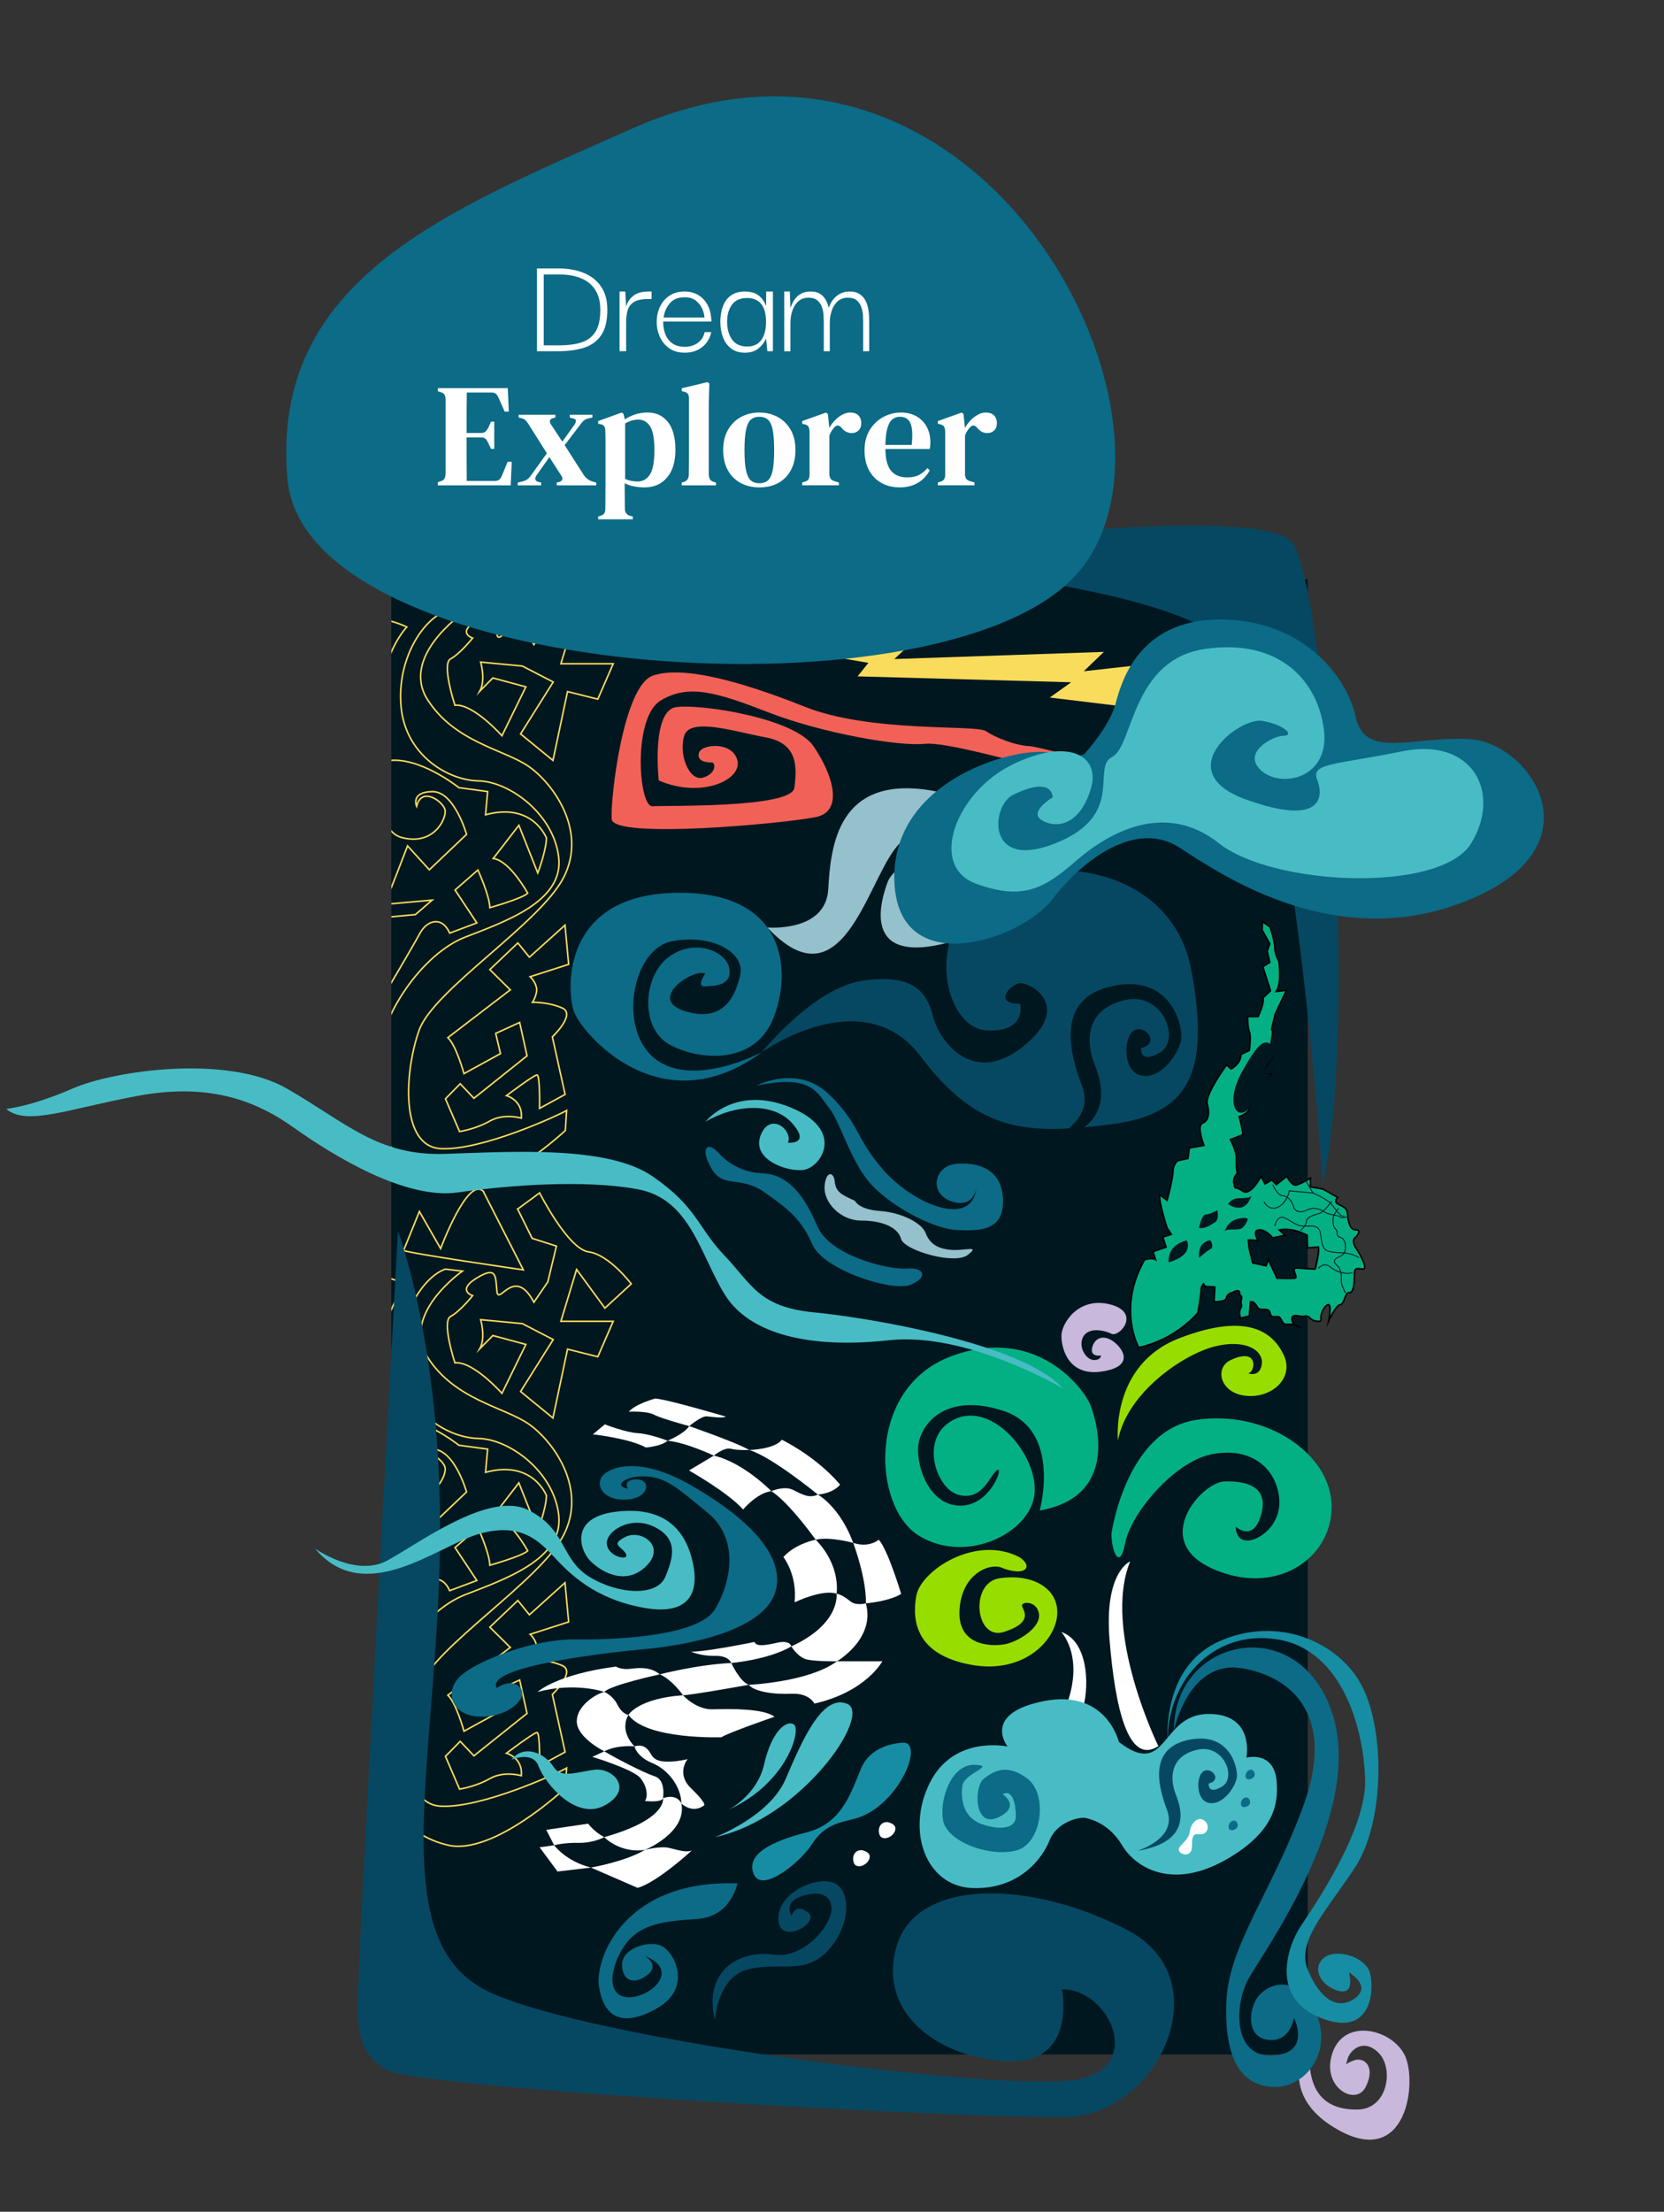 <?xml version="1.0" encoding="UTF-8"?><svg id="Capa_2" xmlns="http://www.w3.org/2000/svg" xmlns:xlink="http://www.w3.org/1999/xlink" viewBox="0 0 1080 1434.5"><rect x="0" y="0" width="1080" height="1434.5" fill="#333333" stroke="none"/><defs><style>.cls-1{clip-path:url(#clippath);}.cls-2,.cls-3{fill:none;}.cls-2,.cls-4,.cls-5,.cls-6,.cls-7,.cls-8,.cls-9,.cls-10,.cls-11,.cls-12,.cls-13,.cls-14,.cls-15{stroke-width:0px;}.cls-16{stroke:#000;}.cls-16,.cls-3{stroke-miterlimit:10;}.cls-16,.cls-14{fill:#03b083;}.cls-3{stroke:#f9dc5c;}.cls-4{fill:#f9dc5c;}.cls-5{fill:#48bcc4;}.cls-6{fill:#95c1cc;}.cls-7{fill:#0c6b86;}.cls-8{fill:#064862;}.cls-9{fill:#168da2;}.cls-10{fill:#c8b8db;}.cls-11{fill:#97de00;}.cls-12{fill:#fff;}.cls-13{fill:#f26157;}.cls-15{fill:#011720;}</style><clipPath id="clippath"><rect class="cls-2" x="254" y="375.5" width="170" height="883"/></clipPath></defs><rect class="cls-15" x="253.94" y="375.71" width="594.81" height="956.79"/><path class="cls-16" d="m840.83,859.53c.66.43,1.2.62,1.2.62,0,0-.42-.31-1.2-.62Z"/><path class="cls-16" d="m880.03,809.32c-3.54-5.52,0-6.95,0-6.95,0,0,4.25-4.75,0-4.67-4.25.09-5.19-6.46-5.43-10.54-.24-4.08-3.54-4.65-6.37-6.35-2.83-1.7,0-4.19,0-4.19l-9.68-5.44-8.02-1.42v-5.66s-6.14,3.78-9.2,4.48-6.14-5.66-6.14-5.66l-6.84,5.43-2.83-3.07-4.48,2.6-2.6-4.96s-6.61,12.98-11.76,9.68c-2.92-1.87-3.83-2.3-4.97-2.07-3.16-7.77,2.48-9.76,1.63-9.97-.94-.24-.94-5.66-.94-9.91s-3.78-11.56-3.78-11.56l8.06-3.07c-.2-4.25-2.4-11.8-2.4-11.8,0,0,6.61-2.12,6.61-5.9s14.16-21.71,14.16-21.71l-6.37.24s4.25-7.08,7.08-10.86c2.83-3.78-1.89-5.66-.47-11.8,1.42-6.14,0-6.61,0-6.61l2.36-9.91,7.32-15.34-6.61.71c3.78-5.43,1.65-19.82,1.65-19.82,0,0-2.6-4.01-2.6-8.5s-3.07-13.45-3.07-13.45l-4.96-3.54-.24,5.43,4.96,8.97-1.65,4.72,1.65,7.32-4.48,2.83,4.96,15.57-4.96,4.72c1.42,2.6-3.07,12.04-3.07,12.04h-6.84s0,7.32,1.18,9.91c1.18,2.6,0,12.04,0,12.04l-5.43,2.6c0,5.9-6.37,9.44-6.37,9.44l-3.07-2.6s-14.16,19.35-12.51,25.25c1.65,5.9.94,10.86-3.07,12.51-4.01,1.65.94,14.4.94,14.4l-9.44,1.65-.94,6.84-6.61,1.42s-3.07,2.36-3.07,6.84-3.83,18.88-3.83,18.88l-4.67-3.54c-1.18,3.54,4.67,21.47,4.67,21.47l2.7,4.14-5.48,1.8,2.12,6.48-8.5,2.92,1.65,5.19c-1.89-1.41-7.08,0-7.08,0-18.08,31.46-3.85,57.05-3.85,57.05,25.07-5.49,38.44-22.65,38.44-22.65,0,0,1.92-10.5,2.12-15.46.04-1.05.63-2.17,1.52-3.28l1.18,1.8,6.14.24-.47,9.66s7.55.25,8.02-2.58c.47-2.83,3.78-3.38,3.78-3.38,0,0,4.72-2.76,4.72,0s2.12,1.26,1.18,4.56c-.94,3.3,1.18,2.83-.47,5.66-1.65,2.83,0,6.37,0,6.37l5.66-1.42.71-9.22s1.89-.45,3.54,1.91,1.18,3.06,4.96,3.06,3.78.71,4.48,3.07,2.36,1.42,4.96,1.65c2.6.24,1.89,5.43,6.14,4.96,2.42-.27,4.13.15,5.17.56-1.03-.67-2.34-1.95-2.34-4.1,0-3.54,4.48-1.65,6.61-1.65s3.3-.94,5.19,1.18c1.89,2.12,7.79,3.07,7.08.71s1.65-8.5,4.48-9.44c2.83-.94.47,10.55.47,10.55,0,0,4.72-10.32,7.5-10.55,2.78-.23,3.12-8.26,5.95-7.87,2.83.4,3.3-6.53,3.3-11.81s2.6-3.45,5.66-3.45-1.18-8.26-4.72-13.78Zm-26.43,13.78s-6.37-.24-11.56-.71c-5.19-.47,1.18,6.37-1.65,6.65-2.83.28-11.56,0-11.56,0l-5.66-12.08-1.42,4.04-8.73-1.92-2.36-9.77s-.13-1.98-.43-5.03c3.54-.15,6.33.41,6.33.41-1.89-3.3-3.07-7.08,1.18-6.99,4.25.09,8.26,5.17,8.26,5.17l8.02-1.72-3.78-3.45c8.97-1.8,18.17,3.45,18.17,3.45l.24,8.17,7.08-.47c.71,3.45-2.12,14.25-2.12,14.25Z"/><path class="cls-8" d="m858.54,768.28s-21-324-68-356-178.96-43.42-220.48-48.21c0,0-1.52-10.79,29.48-11.79s221.06-25,239.53,0c18.47,25,44.47,299,19.47,416Z"/><polygon class="cls-4" points="833.72 470.86 681.34 452.41 695.23 442.52 556.6 438.68 563.64 429.92 452.92 410.96 590.88 417.78 580.44 427.45 716.45 422.81 703.38 435.38 830.5 421.08 833.72 470.86"/><path class="cls-13" d="m845.03,509.5s-95.26,4.88-129.21-1.8c-33.95-6.68-98.92-27.04-115.76-25.26-16.84,1.78-66.88-7.09-100.6-20.14-33.71-13.04-52.44-19.1-70.74-7.88-18.3,11.22-14.22,69.08-5.26,68.5,8.96-.58,90.38,1.28,92.12-11.91s2.43-28.81-18.21-32.66-49.63-13.4-53.33-1.05c-3.7,12.35,3.46,29.82,12.37,27.02,8.92-2.8,8.1-10.01,5.35-9.83-2.76.18-10.08-.73-8.03-6.4s22.02-7.3,24.91,5.31c2.89,12.61-23.7,24.66-51.09,12.79,0,0-5-45.49,11.47-47.59,16.47-2.1,76.58,7.19,89,25.4,12.42,18.21,19.87,41.95,1.77,45.89-18.1,3.94-131.92,14.76-132.79,1.32s7.55-86.63,26.85-93.07,56.1,3.35,98.62,20.29c42.52,16.94,110.93,11.45,117.3,15.72,6.37,4.27,19.15,9.33,28.18,9.78s68.7,19.08,84.76,15.97c16.06-3.11,92.3,9.6,92.3,9.6Z"/><path class="cls-7" d="m457.73,631.51s-6.26,8.71,0,8.27c6.26-.44,17.22-.44,15.66-11.4-1.57-10.96-21.92-20.35-39.14-7.83-17.22,12.52-18.79,46.22,0,56.77s54.8,13.68,67.32-16.06c12.52-29.75,10.18-83.76-63.41-82.19-73.58,1.57-70.45,62.62-65.75,76.71,4.7,14.09,56.36,75.15,122.12,26.61,0,0-43.84,23.48-68.89,4.7-25.05-18.79-15.66-72.02,10.96-76.71,26.61-4.7,46.97,7.83,43.84,21.92-3.13,14.09-10.96,31.31-36.01,23.48-25.05-7.83,6.26-28.18,13.31-24.27Z"/><path class="cls-8" d="m494.52,682.39s33.62-41.89,65.74-46.39c32.11-4.5,41.23,7.05,45.28,23.19,4.05,16.15,25.97,45.89,58.85,19.28,32.88-26.61,3.13-42.27-3.13-40.71-6.26,1.57-16.44,13.31.78,13.31,0,0,4.7,18.79-21.92,17.22-26.61-1.57-40.95-61.12-1.69-89.27,39.26-28.15,122.24-17.19,134.76,50.13,12.52,67.32-1.57,93.94-53.23,100.2-51.66,6.26-84.54,6.26-122.12-43.84-37.57-50.1-103.33-3.13-103.33-3.13Z"/><path class="cls-6" d="m498.05,601.55s37.96,3.35,39.52-24.83c1.57-28.18,6.26-73.58,65.75-64.19,59.49,9.39,71.29,82.91,12.94,98.6-58.35,15.69-44.37-27.87-40.01-39.36,4.36-11.49,35.68-27.14,43.5-11.49,7.83,15.66-9.39,17.22-14.09,7.83,0,0-9.39,15.66,4.7,20.35,14.09,4.7,35.6-14.4,25.63-32.25-9.97-17.85-36.59-30.37-55.37-5.32-18.79,25.05-35.21,101.33-82.58,50.66Z"/><path class="cls-7" d="m704.5,488.26s-1.41,4.7-22.62,0c-21.21-4.7-103.32,16.82-101.41,82.77,1.92,65.96,82.42,38.64,102.44,12.37,20.02-26.26,54.74-51.85,82.78-33.58,28.04,18.27,102.82,69.23,188.33,33.58,85.51-35.66,38.17-101.85,0-103.98-38.17-2.13-67.92,13.53-74.18-14.65-6.26-28.18-36.36-63.29-88.63-62.96-52.27.33-63.42,40.47-67.24,54.84-3.82,14.37-19.48,31.6-19.48,31.6Z"/><path class="cls-5" d="m683.36,517.06s-16.49,9.62-6.87,15.12,24.2,2.69,31.34-19.96c7.14-22.65-14.99-34.14-51.34-16.03-36.35,18.12-53.92,65.6-23.15,76.9,30.78,11.3,44.52,3.06,65.13-14.81,20.61-17.87,57.41-39.24,92.61-11.38,35.2,27.87,143.99,32.6,163.81,0,19.81-32.6,1.11-68.84-44.51-59.65-45.62,9.19-59.7,7.59-55.41,18.7,4.29,11.1,2.92,30.34-46.56,12.48-49.47-17.87-4.12-53.6,10.99-50.85,15.12,2.75,20.61,9.62,13.74,9.62s-27.65,10.88-14.51,22.62c13.14,11.74,44.75,4.87,40.63-26.74-4.12-31.61-28.86-59.09-76.96-52.22-48.1,6.87-46.73,63.22-60.47,70.09-13.74,6.87,9.01,37.72-36.72,55.96-45.74,18.25-41.61-24.36-27.87-31.23,13.74-6.87,24.74-8.25,26.11,1.37Z"/><path class="cls-15" d="m674.59,741.88s37.75-11.2,27.63-37.69c-10.12-26.48-15.14-58.37,21.68-65.03,36.82-6.66,44.07,26.94,42.68,35.3-1.38,8.36-12.49,25.25-25.33,23.24-12.84-2.01-12.38-25.4-5.13-29.38,7.25-3.98,17.23,8.25,4.54,11.49,0,0-1.19,10.8,12.36,2.73,13.55-8.07,1.68-40.04-23.58-33.78-25.26,6.27-24.6,27.28-19.12,41.2,5.48,13.92,14.43,43.75-35.75,51.92Z"/><path class="cls-15" d="m758.57,818.73s-1.78-10.92,11.69-14.23c0,0,5.27,9.24-11.69,14.23Z"/><path class="cls-15" d="m778.25,815.82s-.74-6.29,2.4-9.06c3.14-2.77,4.99-2.26,4.99-2.26,0,0,2.77,4.22,0,5.64-2.77,1.43-7.4,5.68-7.4,5.68Z"/><path class="cls-15" d="m778.17,796.4s1.79-8.69,4.35-8.69,7.56-2.77,7.56-2.77c0,0,1.48,5.92-1.48,7.77s-6.44,4.44-10.43,3.7Z"/><path class="cls-15" d="m796.93,781.05s2.4-3.7,6.47-3.88c4.07-.18,7.95,0,8.88-1.66,0,0-2.22,7.58-7.68,7.77s-6.01-2.22-7.68-2.22Z"/><path class="cls-15" d="m794.89,798.81s1.29-6.16,7.77-8.07,7.21,0,7.21,0c0,0-1.66,5.67-5.27,6.41-3.61.74-8.97-.37-9.71,1.66Z"/><path class="cls-15" d="m810.88,718.32s-2.18,4.05-6.28,3.29-7.55-10.45,2.07-27.52c9.62-17.07,13.92-20.35,18.4-16.54,0,0,1.85,3.65,2.02,5.14s.26,1.65-3.24,5.99c-3.5,4.34-3.59,7.58-3.59,7.58l4.78.35-14.16,21.71Z"/><path class="cls-15" d="m826.42,783.92c-4.26,0-6.27-4.36-6.3-4.41l.52-.23c.1.22,2.54,5.46,7.83,3.74,5.5-1.79,7.98-9.01,7.98-10.66v-.31l15.18,1.38-4.28-7.48.49-.28,4.82,8.43-15.66-1.42c-.23,2.34-2.86,9.1-8.35,10.89-.8.26-1.54.37-2.22.37Z"/><path class="cls-15" d="m871.61,790.08c-.72,0-1.5-.16-2.22-.65-.83-.55-2.18-.81-3.74-1.11-2.08-.4-4.44-.85-6.46-2.15-3.91-2.51-7.44-2.82-11.1-.99-2.3,1.15-4.53,1.35-6.26.55-1.34-.61-2.29-1.8-2.67-3.34-.76-3.04-3.39-6.39-6.77-6.62-3.54-.24-6.48-6.94-6.6-7.23l.52-.22c.03.07,2.92,6.67,6.12,6.89,2.79.19,6.19,2.67,7.28,7.05.35,1.39,1.16,2.41,2.36,2.96,1.58.73,3.63.53,5.77-.54,3.86-1.93,7.56-1.61,11.66,1.02,1.93,1.24,4.23,1.68,6.26,2.07,1.62.31,3.03.58,3.95,1.19,1.84,1.23,4.2,0,4.23-.01l.27.5c-.07.04-1.21.63-2.58.63Z"/><path class="cls-15" d="m881.72,816.02s-1.69-1.65-6.22-2.62c-2.14-.46-3.82-.53-5.6-.6-2.11-.09-4.28-.18-7.46-.91-4.2-.96-4.77-5.39-5.27-9.29-.22-1.72-.43-3.34-.94-4.41-1.35-2.84-3.95-2.79-7.87-2.71-.67.01-1.36.03-2.09.03-3.41,0-5.81-1.46-8.36-3.01-1.32-.8-2.69-1.63-4.31-2.35-1.06-.47-2.02-.48-2.87-.05-2.26,1.17-3.09,5.14-3.09,5.18l-.56-.11c.03-.17.89-4.28,3.39-5.57,1.01-.52,2.14-.51,3.36.03,1.65.74,3.04,1.58,4.37,2.39,2.58,1.57,4.81,2.93,8.06,2.93.72,0,1.41-.01,2.07-.03,3.99-.08,6.88-.14,8.39,3.03.55,1.15.76,2.82.99,4.58.48,3.72,1.03,7.94,4.84,8.81,3.13.72,5.28.81,7.36.89,1.8.08,3.5.15,5.69.62,4.71,1.01,6.43,2.7,6.5,2.77l-.4.4Z"/><path class="cls-15" d="m844.29,798.28l-.36-.44s3.59-2.97,3.75-5.82c.15-2.75,4.39-4.05,7.49-4.99.52-.16,1-.31,1.41-.45,2.57-.88,7.61-7.57,7.66-7.64l.45.34c-.21.28-5.2,6.9-7.93,7.83-.41.14-.9.29-1.42.45-2.77.85-6.96,2.13-7.09,4.48-.17,3.1-3.8,6.1-3.95,6.23Z"/><path class="cls-15" d="m871.79,789.12c-1.82,0-4.06-2.98-6.24-5.88-.46-.61-.89-1.19-1.32-1.74-2.67-3.42-12.1-7.45-12.2-7.49l.22-.52c.39.17,9.66,4.14,12.42,7.67.43.55.87,1.13,1.33,1.75,2.29,3.05,4.89,6.51,6.39,5.46l.32.46c-.29.21-.6.3-.93.3Z"/><path class="cls-15" d="m873.11,838.87c-.12-.21-3.02-5.29-2.85-8.19.18-3.08.09-7.44-2.74-9.81-1.34-1.12-1.91-2.14-1.75-3.12.21-1.25,1.59-2.33,4.34-3.39,1.43-.55,3.05-2.49,2.89-6.14-.1-2.26-1.03-4.77-2.86-5.3-2.49-.71-2.53-1.95-2.58-3.16-.03-.77-.06-1.51-.72-2.17-1.92-1.92-1.92-3.37-1.92-6.86s3.61-7.14,3.77-7.29l.4.4s-3.6,3.57-3.6,6.89,0,4.7,1.76,6.46c.83.83.86,1.74.89,2.55.04,1.14.08,2.04,2.17,2.64,2.11.6,3.16,3.35,3.27,5.82.11,2.47-.67,5.7-3.25,6.7-2.51.97-3.82,1.93-3.99,2.95-.12.75.4,1.63,1.56,2.59,3.03,2.53,3.13,7.07,2.95,10.27-.16,2.73,2.75,7.82,2.78,7.87l-.49.28Z"/><path class="cls-15" d="m874.53,826.16c-3.45,0-7.92-1.35-11.2-4.12-1.22-1.03-2.48-1.49-3.75-1.35-2.19.23-3.69,2.13-3.71,2.15l-.45-.35c.07-.09,1.67-2.11,4.1-2.36,1.43-.15,2.83.35,4.18,1.49,3.48,2.94,10.17,5.05,13.93,3.47l.22.52c-.89.37-2.03.56-3.32.56Z"/><g class="cls-1"><path class="cls-3" d="m313.62,346.13l26.04,51s-73.93-10.68-77.7-12.61l10.23-25.27,13.79,24.06s17.58-47.11,27.65-37.18Z"/><path class="cls-3" d="m336,357.68l14.22-10.49s18.44,36.44,31.8,38.25c13.36,1.81,27.68,20.76,27.68,20.76l-17.09,15.73-18.38-25.08-10.2,33.64h33.96s-10,22.99-10,22.99l-19.64-4.93-9.46,44.66-21.02-17.19,21.18-33.68-20.03-10.35-27.04-2.57s3.4,11.73-.55,18.84l8.44-8.55,21.44,5.78-15.53,31.71s-18.73-21.07-30.52-19.78c0,0-8.83-26.94-2.8-30.1,6.03-3.16,14.3-13.48,14.3-13.48,0,0-10.64-3.33,2.69-11.45,13.34-8.12,12.06-.82,13.1,8.76,1.04,9.57,11.22-17.16,23.98,6.98l9.02-13.21,5.59-23.22-15.75-5.01-9.42-19.01Z"/><path class="cls-3" d="m289.01,396.65l11.09,1.29s-40.36,28.05-22.58,55.88c17.78,27.83,50.02,32.3,65.81,43.4,15.79,11.1,37.96,41.64,22.53,71.81-15.43,30.17-84.41,72.73-93.84,99.18-9.42,26.45-12.61,75.38,14.04,76.77,26.65,1.39,75.92-21.42,81.69-24.72l-.83,12.99s-46.47,43.6-75.78,37.08c-29.31-6.52-49.74-33.08-47.92-73.03s32.42-79.27,58.55-89.43c26.13-10.16,63.99-23.13,60.88-51.55-3.11-28.42-32.14-49.48-52.07-49.84-19.93-.36-47.28-16.7-50.25-47.88-2.96-31.17,14.43-56.98,28.66-61.95Z"/><path class="cls-3" d="m244.6,400.78s10.74,1.71,19.42,5.87c0,0-24.32,25.57-12.73,66.16l-12.19-3.23s-9.67-40.81,5.49-68.8Z"/><path class="cls-3" d="m251.09,493.5s-11,44.29,9.77,49.74c20.77,5.45,29.06-12.45,28-17.88s-15.27-15.69-18.46-2.42c0,0-4.18-9.29,10.17-9.52,14.35-.23,22.24,27.74,22.24,27.74l-24.16,22.97-14.15-15.51s-14.52,38.23-15.44,38.11,31.42-2.92,31.42-2.92l-10.87,9.37-16.89,1.57-1.54,47.39s16.64-28.07,21.36-36.8c4.71-8.73,14.42-11.29,19.33-.14l17.62-6.61-14.14-21.34,14.82-12.98s7.54,16.43,7.76,24.42c0,0,21.04-5.89,24.58-9.36,0,0-11.63-21.21-22.39-22.52l16.64-21.54,12.27,30.91s5.35-13.76,5.63-22.63c0,0-8.81-23.49-39.53-15.11l1.36-15.05-18.65-2.52s-26.08-20.96-46.74-17.38Z"/><path class="cls-3" d="m331.19,642.01l-13.28-13.14,18.19-17.29,7.49,9.25,23.12-20.79,2.36,25.43-25,8.02s3.15,2.73,4.09,6.93-2.55,9.66-2.55,9.66c0,0,10.05-.34,19.26,3.68,9.21,4.02-6.37,18.73-6.37,18.73l8.27,37.36-16.59,9.03s.47-21.9-1.72-21.69-19.75,13.44-19.75,13.44c0,0,10.77,2.87,9.64,14.58,0,0-11.18-3.38-20.45,1.9s-19.63,6.8-19.63,6.8l-9.16-21.25,9.59-9.73,8.89,9.4,34.47-27.52-4.78-21.66-15.55,7.1,3.09,13.12-23.68,12.98s-5.02-18.32-10.46-23.34l40.49-30.99Z"/><path class="cls-3" d="m313.62,772.63l26.04,51s-73.93-10.68-77.7-12.61l10.23-25.27,13.79,24.06s17.58-47.11,27.65-37.18Z"/><path class="cls-3" d="m336,784.18l14.22-10.49s18.44,36.44,31.8,38.25c13.36,1.81,27.68,20.76,27.68,20.76l-17.09,15.73-18.38-25.08-10.2,33.64h33.96s-10,22.99-10,22.99l-19.64-4.93-9.46,44.66-21.02-17.19,21.18-33.68-20.03-10.35-27.04-2.57s3.4,11.73-.55,18.84l8.44-8.55,21.44,5.78-15.53,31.71s-18.73-21.07-30.52-19.78c0,0-8.83-26.94-2.8-30.1,6.03-3.16,14.3-13.48,14.3-13.48,0,0-10.64-3.33,2.69-11.45,13.34-8.12,12.06-.82,13.1,8.76,1.04,9.57,11.22-17.16,23.98,6.98l9.02-13.21,5.59-23.22-15.75-5.01-9.42-19.01Z"/><path class="cls-3" d="m289.01,823.14l11.09,1.29s-40.36,28.05-22.58,55.88c17.78,27.83,50.02,32.3,65.81,43.4,15.79,11.1,37.96,41.64,22.53,71.81-15.43,30.17-84.41,72.73-93.84,99.18-9.42,26.45-12.61,75.38,14.04,76.77s75.92-21.42,81.69-24.72l-.83,12.99s-46.47,43.6-75.78,37.08c-29.31-6.52-49.74-33.08-47.92-73.03s32.42-79.27,58.55-89.43c26.13-10.16,63.99-23.13,60.88-51.55-3.11-28.42-32.14-49.48-52.07-49.84-19.93-.36-47.28-16.7-50.25-47.88-2.96-31.17,14.43-56.98,28.66-61.95Z"/><path class="cls-3" d="m244.6,827.27s10.74,1.71,19.42,5.87c0,0-24.32,25.57-12.73,66.16l-12.19-3.23s-9.67-40.81,5.49-68.8Z"/><path class="cls-3" d="m251.09,919.99s-11,44.29,9.77,49.74,29.06-12.45,28-17.88c-1.06-5.43-15.27-15.69-18.46-2.42,0,0-4.18-9.29,10.17-9.52s22.24,27.74,22.24,27.74l-24.16,22.97-14.15-15.51s-14.52,38.23-15.44,38.11,31.42-2.92,31.42-2.92l-10.87,9.37-16.89,1.57-1.54,47.39s16.64-28.07,21.36-36.8c4.71-8.73,14.42-11.29,19.33-.14l17.62-6.61-14.14-21.34,14.82-12.98s7.54,16.43,7.76,24.42c0,0,21.04-5.89,24.58-9.36,0,0-11.63-21.21-22.39-22.52l16.64-21.54,12.27,30.91s5.35-13.76,5.63-22.63c0,0-8.81-23.49-39.53-15.11l1.36-15.05-18.65-2.52s-26.08-20.96-46.74-17.38Z"/><path class="cls-3" d="m331.19,1068.5l-13.28-13.14,18.19-17.29,7.49,9.25,23.12-20.79,2.36,25.43-25,8.02s3.15,2.73,4.09,6.93-2.55,9.66-2.55,9.66c0,0,10.05-.34,19.26,3.68,9.21,4.02-6.37,18.73-6.37,18.73l8.27,37.36-16.59,9.03s.47-21.9-1.72-21.69c-2.19.2-19.75,13.44-19.75,13.44,0,0,10.77,2.87,9.64,14.58,0,0-11.18-3.38-20.45,1.9s-19.63,6.8-19.63,6.8l-9.16-21.25,9.59-9.73,8.89,9.4,34.47-27.52-4.78-21.66-15.55,7.1,3.09,13.12-23.68,12.98s-5.02-18.32-10.46-23.34l40.49-30.99Z"/></g><path class="cls-7" d="m410.28,83.39c-120.28,53.55-235.03,97.49-223.72,227.3,11.31,129.81,415.38,158.51,508.91,65.28S640.02-18.89,410.28,83.39Z"/><path class="cls-12" d="m284.16,314.77v-2l1.91-.67c1.14-.32,1.94-.87,2.38-1.67.44-.79.7-1.89.76-3.29v-47.97c-.06-1.33-.29-2.37-.67-3.1-.38-.73-1.18-1.29-2.38-1.67l-2-.67v-2h45.4l.67,15.26h-2.67l-3.81-8.58c-.51-1.21-1.08-2.15-1.72-2.81-.64-.67-1.59-1-2.86-1h-16.21c-.06,3.94-.1,8-.1,12.16v14.07h9.44c1.27,0,2.24-.33,2.91-1,.67-.67,1.29-1.57,1.86-2.72l1.62-3.62h2.1v17.64h-2.1l-1.72-3.62c-.51-1.14-1.08-2.07-1.72-2.77-.64-.7-1.59-1.05-2.86-1.05h-9.54v11.83c0,3.31.02,6.25.05,8.82.03,2.57.05,5.1.05,7.58h18.31c1.27,0,2.26-.33,2.96-1,.7-.67,1.27-1.61,1.72-2.81l3.53-8.58h2.67l-.67,15.26h-47.3Z"/><path class="cls-12" d="m336.04,314.77v-1.81l2.58-.57c1.4-.32,2.53-.76,3.39-1.34.86-.57,1.7-1.43,2.53-2.57l10.4-14.5-12.3-19.46c-.64-.96-1.26-1.68-1.86-2.19-.6-.51-1.45-.89-2.53-1.14l-1.62-.38v-1.81h23.84v1.81l-1.43.38c-1.14.25-1.83.75-2.05,1.48-.22.73-.02,1.61.62,2.62l7.34,11.16,7.82-10.87c.7-1.02,1.03-1.91,1-2.67-.03-.76-.65-1.27-1.86-1.53l-2.1-.57v-1.81h14.69v1.81l-2.29.48c-1.33.32-2.38.78-3.15,1.38-.76.6-1.56,1.48-2.38,2.62l-10.2,13.45,12.49,19.46c1.46,2.16,3.5,3.59,6.1,4.29l1.91.48v1.81h-25.65v-1.81l1.43-.29c1.14-.32,1.86-.86,2.15-1.62.29-.76.08-1.62-.62-2.57l-7.73-12.02-8.39,11.92c-.7,1.02-.92,1.91-.67,2.67.25.76.92,1.27,2,1.53l1.72.38v1.81h-15.16Z"/><path class="cls-12" d="m388.21,336.8v-1.81l1.24-.38c1.27-.32,2.16-.84,2.67-1.57.51-.73.76-1.76.76-3.1,0-2.61.02-5.07.05-7.39.03-2.32.05-4.56.05-6.72v-31.33c0-1.43-.03-3.04-.1-4.82,0-1.33-.22-2.37-.67-3.1-.45-.73-1.3-1.22-2.58-1.48l-1.43-.29v-1.72l15.35-5.53,1.14.95.86,3.53c4.39-2.99,9.35-4.48,14.88-4.48s9.74,2.04,13.02,6.1c3.27,4.07,4.91,10.08,4.91,18.03s-1.8,13.69-5.39,17.98c-3.59,4.29-8.47,6.44-14.64,6.44-2.48,0-4.82-.22-7.01-.67s-4.15-1.11-5.87-2v2.86c0,1.91.01,3.97.05,6.2.03,2.22.05,4.64.05,7.25s1.11,4.13,3.34,4.77l1.81.48v1.81h-22.51Zm25.65-24.51c3.37,0,6.02-1.51,7.96-4.53,1.94-3.02,2.91-8.25,2.91-15.69s-.92-12.54-2.77-15.5c-1.85-2.96-4.45-4.43-7.82-4.43-1.21,0-2.51.19-3.91.57-1.4.38-2.89,1.02-4.48,1.91v36.05c2.54,1.08,5.25,1.62,8.11,1.62Z"/><path class="cls-12" d="m442.47,314.77v-1.81l1.43-.38c2.1-.7,3.15-2.29,3.15-4.77,0-2.16.02-4.34.05-6.53.03-2.19.05-4.37.05-6.53v-36.24c0-1.33-.22-2.34-.67-3-.45-.67-1.3-1.16-2.58-1.48l-1.43-.38v-1.81l16.69-4,1.24.86-.38,13.45v45.68c.06,1.27.33,2.3.81,3.1.48.79,1.32,1.35,2.53,1.67l1.33.38v1.81h-22.22Z"/><path class="cls-12" d="m492.83,316.11c-4.71,0-8.82-.99-12.35-2.96-3.53-1.97-6.26-4.77-8.2-8.39-1.94-3.62-2.91-7.95-2.91-12.97s1.03-9.35,3.1-12.97c2.06-3.62,4.86-6.4,8.39-8.34,3.53-1.94,7.52-2.91,11.97-2.91s8.44.97,11.97,2.91c3.53,1.94,6.33,4.71,8.39,8.3,2.07,3.59,3.1,7.93,3.1,13.02s-.97,9.36-2.91,13.02c-1.94,3.66-4.66,6.45-8.15,8.39-3.5,1.94-7.63,2.91-12.4,2.91Zm0-2.67c2.29,0,4.15-.62,5.58-1.86,1.43-1.24,2.46-3.42,3.1-6.53.64-3.12.95-7.47.95-13.07s-.32-10.06-.95-13.21c-.64-3.15-1.67-5.34-3.1-6.58-1.43-1.24-3.29-1.86-5.58-1.86s-4.13.62-5.53,1.86c-1.4,1.24-2.43,3.43-3.1,6.58-.67,3.15-1,7.55-1,13.21s.33,9.95,1,13.07c.67,3.12,1.7,5.29,3.1,6.53,1.4,1.24,3.24,1.86,5.53,1.86Z"/><path class="cls-12" d="m520.67,314.77v-1.81l1.43-.48c1.27-.32,2.15-.86,2.62-1.62.48-.76.71-1.78.71-3.05v-27.94c-.06-1.4-.32-2.46-.76-3.2-.45-.73-1.3-1.22-2.58-1.48l-1.43-.38v-1.72l15.54-5.53,1.14,1.05.86,8.39v.67c.95-1.78,2.16-3.43,3.62-4.96,1.46-1.53,3.05-2.77,4.77-3.72,1.72-.95,3.43-1.43,5.15-1.43,2.42,0,4.23.64,5.44,1.91,1.21,1.27,1.81,2.89,1.81,4.86,0,2.16-.6,3.8-1.81,4.91-1.21,1.11-2.67,1.67-4.39,1.67-2.54,0-4.74-1.14-6.58-3.43l-.19-.19c-.64-.76-1.35-1.19-2.15-1.29-.8-.09-1.57.3-2.34,1.19-.64.64-1.23,1.38-1.76,2.24-.54.86-1.03,1.86-1.48,3v24.99c0,1.21.25,2.21.76,3,.51.79,1.37,1.35,2.57,1.67l2.86.86v1.81h-23.84Z"/><path class="cls-12" d="m584.57,267.56c4.01,0,7.44.83,10.3,2.48,2.86,1.65,5.07,3.93,6.63,6.82,1.56,2.89,2.34,6.21,2.34,9.97,0,.83-.03,1.61-.1,2.34-.06.73-.19,1.42-.38,2.05h-28.71c.06,6.55,1.29,11.25,3.67,14.11,2.38,2.86,5.87,4.29,10.44,4.29,3.18,0,5.75-.53,7.72-1.57,1.97-1.05,3.78-2.53,5.44-4.43l1.53,1.43c-1.91,3.5-4.5,6.21-7.77,8.15-3.28,1.94-7.17,2.91-11.68,2.91s-8.49-.95-11.92-2.86c-3.43-1.91-6.12-4.66-8.06-8.25-1.94-3.59-2.91-7.9-2.91-12.92s1.13-9.63,3.39-13.26c2.26-3.62,5.18-6.4,8.77-8.34,3.59-1.94,7.36-2.91,11.3-2.91Zm-.48,2.77c-1.84,0-3.45.53-4.82,1.57-1.37,1.05-2.45,2.89-3.24,5.53-.8,2.64-1.26,6.34-1.38,11.11h17.07c.7-6.42.44-11.06-.76-13.92-1.21-2.86-3.5-4.29-6.87-4.29Z"/><path class="cls-12" d="m608.7,314.77v-1.81l1.43-.48c1.27-.32,2.15-.86,2.62-1.62.48-.76.71-1.78.71-3.05v-27.94c-.06-1.4-.32-2.46-.76-3.2-.45-.73-1.3-1.22-2.58-1.48l-1.43-.38v-1.72l15.54-5.53,1.14,1.05.86,8.39v.67c.95-1.78,2.16-3.43,3.62-4.96,1.46-1.53,3.05-2.77,4.77-3.72,1.72-.95,3.43-1.43,5.15-1.43,2.42,0,4.23.64,5.44,1.91,1.21,1.27,1.81,2.89,1.81,4.86,0,2.16-.6,3.8-1.81,4.91-1.21,1.11-2.67,1.67-4.39,1.67-2.54,0-4.74-1.14-6.58-3.43l-.19-.19c-.64-.76-1.35-1.19-2.15-1.29-.8-.09-1.57.3-2.34,1.19-.64.64-1.23,1.38-1.76,2.24-.54.86-1.03,1.86-1.48,3v24.99c0,1.21.25,2.21.76,3,.51.79,1.37,1.35,2.57,1.67l2.86.86v1.81h-23.84Z"/><path class="cls-12" d="m394.19,200.91c0,7.06-1.32,12.54-3.96,16.45-2.64,3.91-6.34,6.63-11.11,8.15s-10.33,2.29-16.69,2.29h-13.92v-53.69h13.92c6.36,0,11.92,1,16.69,3,4.77,2,8.47,4.97,11.11,8.92,2.64,3.94,3.96,8.9,3.96,14.88Zm-41.29,23.08h10.3c5.28,0,9.9-.6,13.88-1.81,3.97-1.21,7.06-3.46,9.25-6.77,2.19-3.31,3.29-8.14,3.29-14.5,0-5.21-1.1-9.52-3.29-12.92-2.19-3.4-5.28-5.91-9.25-7.53-3.97-1.62-8.6-2.43-13.88-2.43h-10.3v45.97Z"/><path class="cls-12" d="m402.11,227.8v-38.72h3.72l.57,9.92c.63-2.73,2.13-5.07,4.48-7.01,2.35-1.94,5.66-2.91,9.92-2.91h2.1v4.86h-2.1c-4.32,0-7.5.68-9.54,2.05-2.04,1.37-3.35,3.2-3.96,5.48-.6,2.29-.91,4.83-.91,7.63v18.69h-4.29Z"/><path class="cls-12" d="m444.45,228.75c-4.13,0-7.55-.99-10.25-2.96-2.7-1.97-4.72-4.5-6.06-7.58-1.33-3.08-1.97-6.28-1.91-9.58,0-3.43.7-6.64,2.1-9.63,1.4-2.99,3.45-5.39,6.15-7.2,2.7-1.81,5.99-2.72,9.87-2.72,4.83,0,8.82,1.57,11.97,4.72,3.15,3.15,4.91,7.36,5.29,12.64.06.32.1,1.02.1,2.1h-31.28c0,5.09,1.21,9.09,3.62,12.02,2.42,2.93,5.88,4.39,10.4,4.39,3.24,0,6.06-.86,8.44-2.58s3.86-4.04,4.43-6.96h4.29c-.76,3.94-2.69,7.15-5.77,9.63-3.08,2.48-6.88,3.72-11.4,3.72Zm-13.73-22.79h26.51c-.06-1.65-.52-3.5-1.38-5.53-.86-2.03-2.23-3.81-4.1-5.34-1.88-1.53-4.34-2.29-7.39-2.29-4.2,0-7.41,1.3-9.63,3.91-2.23,2.61-3.56,5.69-4.01,9.25Z"/><path class="cls-12" d="m483.36,228.75c-3.56,0-6.52-.91-8.87-2.72-2.35-1.81-4.1-4.23-5.25-7.25-1.14-3.02-1.72-6.37-1.72-10.06s.59-7.23,1.76-10.25c1.18-3.02,2.94-5.34,5.29-6.96,2.35-1.62,5.28-2.43,8.77-2.43,3.75,0,6.74.84,8.96,2.53,2.22,1.69,3.81,3.88,4.77,6.57l.19-.52v-8.58h4.39v38.72h-3.62l-.76-7.84-.19-.17c-1.02,2.35-2.64,4.43-4.86,6.25-2.23,1.81-5.18,2.72-8.87,2.72Zm1.62-4.01c4.07,0,7.12-1.41,9.16-4.24,2.03-2.83,3.05-6.72,3.05-11.68,0-5.28-1.07-9.19-3.19-11.73-2.13-2.54-5.14-3.81-9.01-3.81-4.52,0-7.82,1.45-9.92,4.34-2.1,2.89-3.15,6.6-3.15,11.11s1.08,8.55,3.24,11.54c2.16,2.99,5.44,4.48,9.82,4.48Z"/><path class="cls-12" d="m509.01,227.8v-38.72h3.62l.38,10.3h.19c.19-.57.52-1.41,1-2.53.48-1.11,1.19-2.26,2.15-3.43s2.22-2.19,3.81-3.05c1.59-.86,3.56-1.29,5.91-1.29,2.54,0,4.59.49,6.15,1.48,1.56.99,2.78,2.27,3.67,3.86.89,1.59,1.53,3.24,1.91,4.96h.19c.19-.57.56-1.41,1.1-2.53.54-1.11,1.33-2.26,2.38-3.43,1.05-1.18,2.4-2.19,4.05-3.05,1.65-.86,3.66-1.29,6.01-1.29,2.54,0,4.61.51,6.2,1.53,1.59,1.02,2.83,2.31,3.72,3.86.89,1.56,1.53,3.23,1.91,5.01.38,1.78.6,3.48.67,5.1.06,1.62.1,2.97.1,4.05v19.17h-3.91v-19.26c0-1.08-.05-2.46-.14-4.15-.1-1.68-.45-3.4-1.05-5.15-.6-1.75-1.57-3.21-2.91-4.39-1.34-1.18-3.24-1.76-5.72-1.76-2.73,0-4.96.76-6.68,2.29-1.72,1.53-3,3.53-3.86,6.01-.86,2.48-1.29,5.18-1.29,8.11v18.31h-3.91v-19.26c0-1.08-.05-2.46-.14-4.15-.1-1.68-.45-3.4-1.05-5.15-.6-1.75-1.57-3.21-2.91-4.39-1.34-1.18-3.24-1.76-5.72-1.76-2.73,0-4.96.76-6.68,2.29-1.72,1.53-3,3.53-3.86,6.01-.86,2.48-1.29,5.18-1.29,8.11v18.31h-4.01Z"/><path class="cls-10" d="m850.76,1321.27s-26.36,35.71,18.11,60.34c44.47,24.63,51.08-31.5,42.94-48.46-8.14-16.97-38.67-24.6-46.81-2.21-8.14,22.39,14.76,35.67,21.37,22.67,6.61-13-.69-19.6-7.47-17.32s-5.48,4.48-4.33-.67,9.84-14.3,20.08-4.29c10.23,10.01,6.23,36.6-13.5,36.88s-35.33-9.54-30.39-46.94Z"/><path class="cls-12" d="m751.81,1132.51s-36.62-74.61-18.31-119.79c0,0-16.9,6.76-13.38,50.51,3.52,43.75,11.97,82.13,31.69,69.28Z"/><path class="cls-12" d="m688.78,1058.44s19.38,19.9-2.55,60.71c0,0,11.7,1.42,16.1-9.87s5.53-44.26-13.55-50.83Z"/><path class="cls-14" d="m721.39,994.71s9.3-66.71,54.7-73.73,88.19,22,88.19,56.24-36.84,58.42-77.4,40.19c-40.56-18.23-6.7-56.19,7.81-56.56,14.51-.37,29.02,3.35,23.81,21.58-5.21,18.23-16.37,7.82-16.37,7.82,0,0-.74,8.18,6.7,8.93s24.19-10.05,21.21-29.4-20.09-31.63-44.28-26.42c-24.19,5.21-51.89,38.59-55.44,57.3-3.56,18.71-8.93,5.58-8.93-5.95Z"/><path class="cls-11" d="m725.59,934.33s-5.02-49.11,39.9-66.41c44.92-17.3,61.11-3.35,67.8,11.16,6.7,14.51-7.53,27.9-24.55,26.23s-20.65-18.14-10.05-23.16,14.79-1.95,14.79,2.79-3.63,6.98-5.02,5.58,8.09,4.74,10.32-4.74c2.23-9.49-9.77-17.58-30.14-12.56s-57.2,29.86-63.06,61.11Z"/><path class="cls-14" d="m674.8,979.68s14.59-52.12-23.63-64.63c-38.22-12.51-54.21,9.38-55.25,23.28-1.04,13.9,7.64,38.22,27.45,38.22s28.49-26.76,23.63-22.93c-4.86,3.82-9.38,19.81-24.67,15.98-15.29-3.82-26.76-39.24-1.39-49.68,25.37-10.44,55.25,27.64,50.04,51.86-5.21,24.22-45.69,42.64-75.14,23.88-29.45-18.76-33.62-95.56,21.63-116.06,55.25-20.5,86.18,21.2,90.35,31.97,4.17,10.77,18.42,59.07-33.01,68.11Z"/><path class="cls-11" d="m650.29,1016.85c-7.31-3.32-25.92,3.21-27.52,26.99-1.6,23.78,20.31,24.05,28.86,22.71,8.55-1.34,24.05-10.69,22.71-19.77-1.34-9.08-12.29-8.16-10.96-4.88s6.93,10.58-11.76,16.55c-18.68,5.96-22.45-31.72-3.07-34.79,19.37-3.07,37.81,4.95,37.67,22.32s-21.51,40.35-56.51,33.67c-35-6.68-37.94-28.06-35-44.62s39.01-40.08,67.33-24.85c0,0,6.41,4.28,3.47,7.48-2.94,3.21-12.29.53-15.23-.8Z"/><path class="cls-10" d="m721.39,865.08c-5.96-2.88-15.68-4.09-18.64,2.5-2.95,6.58,2.5,14.53,7.26,14.53s4.54-2.95,4.54-2.95c0,0-7.26,1.29-5.68-5.15,1.59-6.43,7.49-8.7,14.08-3.71,6.58,4.99,13.18,16.27-8.17,19.3-21.36,3.03-25.88-14.98-25.88-23.16s11.12-25.65,31.56-20.43c20.43,5.22,6.1,21.57.93,19.07Z"/><path class="cls-7" d="m761.98,1122.23s9.39-46.1,44.12-40.21c34.73,5.89,60.19,32.86,40.04,88.57-20.16,55.71-48.37,90.84-50.1,126.54-1.73,35.71,8.06,55.29,29.95,56.44,21.88,1.15,40.18-24.19,27.29-49.53-12.89-25.34-31.32-16.7-37.08-8.64-5.76,8.06-7.49,25.92,6.91,27.64s16.7-14.22,16.7-14.22c0,0,11.74,22.95-13.82,24.33-25.56,1.37-24.94-31.98-16.21-48.69,8.73-16.7,77.26-108.92,54.51-174.53-22.75-65.61-102.94-46.84-102.29,12.3Z"/><path class="cls-9" d="m758.02,1132.51s-5.76-49.61,32.25-67.46c38.01-17.85,78.9-.58,93.87,28.79,14.97,29.37,14.4,88.23-4.61,117.25s-38.58,48.03-30.52,67.03c8.06,19,19.58,25.92,30.52,17.85s-4.03-16.7-4.03-16.7c0,0,4.38,14.9-6.63,12.02-11.01-2.87-17.72-14.05-10.05-21.08,7.67-7.03,27.55-1.28,30.38,9.58s1.24,42.07-31.98,29.02c-33.22-13.05-21.4-46.91-13.1-59.36,8.3-12.46,42.56-62.21,41.9-94.63-.66-32.43-14.32-84.89-57.22-91.59s-72.98,29.32-70.79,69.28Z"/><path class="cls-5" d="m726.19,1129.81s-7.99-34.49-48.65-26.5-23.6,29.46-23.6,29.46c0,0-34.85-7.68-50.46,23.54-15.61,31.22-2.54,67.16,27.59,68.25,30.13,1.09,45.38-18.88,50.1-30.86,4.72-11.98,19.36-15.61,23.84-14.52,4.48,1.09,15.37,4.36,23.36,17.79s31.49,29.64,67.52,9.08c33.01-18.83,33.46-38.22,32.77-49.86-1.26-21.16-19.7-16.21-19.7-16.21,0,0,5.81-28.68-25.05-28.32-30.86.36-26.14,42.48-57.72,18.15Z"/><path class="cls-7" d="m650.71,1163.68s12.52,8.02-3.06,15.13c-15.59,7.11-15.59-20.15-9.13-25.17s15.15-10.04,28.38,0c13.23,10.04,9.64,42.32-7.57,46.63-17.22,4.3-45.19-5.74-47.34-20.08-2.15-14.35,5.89-35.93,20.52-35.54s-6.7,5.23-7.87,13.57c-1.17,8.34.26,20.53,12.46,24.84,12.19,4.3,22.24,2.87,22.24-5.02s-2.15-17.93-8.61-14.35Z"/><path class="cls-8" d="m738.01,1200.47s26.56-7.88,19.44-26.51c-7.12-18.63-10.65-41.06,15.25-45.75s31,18.95,30.03,24.83c-.97,5.88-8.79,17.76-17.82,16.35-9.03-1.41-8.71-17.87-3.61-20.67,5.1-2.8,12.12,5.8,3.2,8.08,0,0-.84,7.6,8.7,1.92,9.53-5.68,1.18-28.17-16.59-23.76-17.77,4.41-17.3,19.19-13.45,28.98,3.86,9.79,10.15,30.78-25.15,36.53Z"/><path class="cls-12" d="m782.16,1181.25c-3.96-3.96-9.22.77-9.99,6.92-.77,6.15-8.45,9.22-6.92,12.29s8.25,3.73,8.35-2.36.1-9.16,4.71-8.4c4.61.77,7.68-4.61,3.84-8.45Z"/><path class="cls-7" d="m802.39,1181.46c-1.48-1.77-5.29.14-4.95,3.91s8.79.7,4.95-3.91Z"/><path class="cls-7" d="m810.39,1166.46c-1.48-1.77-5.29.14-4.95,3.91s8.79.7,4.95-3.91Z"/><path class="cls-7" d="m813.39,1148.46c-1.48-1.77-5.29.14-4.95,3.91s8.79.7,4.95-3.91Z"/><path class="cls-8" d="m258.28,798.57s31,80.79,27,217.79-34,243,31,275c65,32,343,67,385,57,42-10,17-59-12-58,0,0,9.5,46.5-32.5,46.5-42,0-88-28-75-74,13-46,89-43,150-11,61,32,20,119-38,121-58,2-417-18-442-30-25-12-19.29-42.47-18.65-68.73.65-26.27,25.15-475.56,25.15-475.56Z"/><path class="cls-5" d="m464.09,1191.55s35.38-13.34,45.82-37.7c10.44-24.36,23.78-55.68,40.02-48.72,16.24,6.96-29.58,74.24-85.84,86.42Z"/><path class="cls-5" d="m472.79,1173.76s18.56-9.13,23.2-29.6c4.64-20.47,13.92-28.76,19.14-25.78,5.22,2.99-4.06,38.17-42.34,55.38Z"/><path class="cls-9" d="m586.97,1130.29s-21.08-.42-28.21,16.94c-7.13,17.36-12.9,35.57-35.49,41.29-22.6,5.72-39.32,14.19-34.08,26.98s30.28-7.6,38.06-19.73c7.78-12.13,17.31-13.59,27.23-16.1,27.62-7,45.27-47.96,32.49-49.39Z"/><path class="cls-12" d="m575.99,1181.78c-4.71-.14-6.46,4.16-5.16,8.15,1.3,3.99,7.97,2.47,10-2.27s-4.84-5.87-4.84-5.87Z"/><path class="cls-12" d="m559.3,1199.98c-4.71-.14-6.46,4.16-5.16,8.15s7.97,2.47,10-2.27c2.04-4.75-4.84-5.87-4.84-5.87Z"/><path class="cls-8" d="m463.98,1310.24s1.43-27.99,21.72-32.99c20.29-5,36.32,3.82,51.12-11.62,14.8-15.44,16.01-37.54,5.64-43.75-10.37-6.21-37.82,5.01-37.27,22.85.55,17.84,27.78,2.21,19.26-4.38-8.51-6.59-10.74,2.44-10.74,2.44,0,0-5-8.28,4.64-12.17,9.64-3.89,20.12-4.02,21.3,6.27,1.17,10.3-16.84,33.87-37.79,30.84-20.95-3.03-45.73,9.62-37.87,42.5Z"/><path class="cls-7" d="m478.62,1221.56s-4.06,21.57-25.93,23.04c-21.87,1.47-38.3,2.86-48.32,18.78-10.02,15.91-9.65,32.97,4.94,31.99,14.58-.98,31.98-18.1,8.9-26.84,0,0,11.02,5.89,1.41,12.81-9.62,6.92-16.39,1.91-15.81-8.03.57-9.93,18.61-15.64,26.65-10.58,8.04,5.06,18.69,27.31-4.64,40.18-23.33,12.87-34.14,4.14-37.05-14.35-2.91-18.49,16.69-69.74,89.87-67.01Z"/><path class="cls-5" d="m4.01,719.22s15.98-1.39,43.07-13.2c27.09-11.81,100.36-22.23,139.09,0,38.74,22.23,58.88,43.76,102.64,42.37,43.76-1.39,105.59-5.56,134.76,14.59,29.18,20.14,28.79,32.65,46.69,51.4,17.91,18.76,22.08,33.34,58.2,36.82,36.12,3.47,135.33,20.24,161.44,49.32,0,0-62.11-36.82-112.82-31.26-50.71,5.56-90.69-3.47-106.82-29.87-16.13-26.4-22.38-61.82-56.42-68.08-34.04-6.25-82.66-2.78-116.7,2.08-34.04,4.86-80.58-23.62-106.98-42.37-26.4-18.76-56.96-28.48-101.42-20.14-44.46,8.34-71.55,19.61-84.75,8.34Z"/><path class="cls-5" d="m457.92,727.5s18.78-24.15,55.19-9.23c36.42,14.92,19.35,39.52,7.97,40.59-11.38,1.07-33.57-7.27-27.31-22.73s21.05-2.94,17.64,5.03c0,0,15.05,1.37,2.85-12.52-12.21-13.89-36.92-12.49-56.33-1.14Z"/><path class="cls-7" d="m490.92,704.17s26.74-14.23,47.23,5.69,16.5,27.63,35.28,49.09,57.47,38.54,60.32,11.22c0,0-1.32,13.97-16.19,9.01-14.87-4.96-11.57-23.12,3.3-24.36,14.87-1.24,29.74,4.13,30.15,23.54.41,19.41-14.05,20.23-30.15,19.41-16.1-.83-46.66-17.34-58.63-33.45-11.98-16.1-16.93-36.77-24.36-46.05-7.43-9.28-10.87-21.8-46.94-14.1Z"/><path class="cls-6" d="m554.91,778.85c-8.53-3.94-12.47-5.58-13.12-12.47-.66-6.89-6-6.89-6.61,3.28s10.22,21.98,23.67,21.98,23.95,4.26,25.92,11.81,34.78,17.06,43.3,10.5c8.53-6.56-1.64-2.62-10.5-3.28s-14.11-3.94-16.73-10.83c-2.62-6.89-16.11-13.45-29.87-14.43s-16.06-6.56-16.06-6.56Z"/><path class="cls-7" d="m494.65,760.97c-12.27-.5-22.06-6.21-28.64-13.52-6.57-7.31-12.01-3.29-4.36,10.23,7.65,13.52,18.61,4.38,34.68,15.71,16.07,11.32,23.74,17.53,31.05,33.97,7.31,16.44,51.87,30.68,63.56,25.93,11.69-4.75,9.13-11.56-2.56-10.53-11.69,1.03-49.68-8.49-57.71-27.11-8.04-18.62-17.97-33.96-36.01-34.69Z"/><path class="cls-5" d="m204.44,1004.34s26.53,19.05,47.24,7.66,65.57-44.86,90.76-32.79c25.19,12.08,21.4,32.1,40.03,43.48,18.64,11.39,43.83,13.11,49.35,0,5.52-13.11,8.28-24.85-7.25-32.44-15.53-7.59-31.75,3.11-30.71,11.39,1.04,8.28,14.84,11.04,12.42,6.21-2.42-4.83-10.7-5.87-.35-11.04,10.35-5.18,26.92,6.21,13.11,19.33-13.8,13.11-30.37,2.42-36.58-4.49-6.21-6.9-12.42-27.26,16.57-31.06,28.99-3.8,44.14,8.63,49.85,29.68,5.71,21.05.19,38.31-31.56,32.44-31.75-5.87-47.63-22.14-57.29-32.46s-21.4-23.1-48.66-15.51c-27.26,7.59-74.46,48.19-106.94,9.6Z"/><path class="cls-5" d="m331.97,1141.35s13.87-6.2,17.72,4.43c3.85,10.62,24.15,35.59,43.05,25.03,18.9-10.56,4.9-24.51-7-22.96-11.9,1.55-21.7,5.85-26.6-2.07-4.9-7.93-18.64-15.27-27.17-4.43Z"/><path class="cls-7" d="m322.39,1094.8s9.8-7,15.4,0c5.6,7-9.45,19.95-27.65,18.55-18.2-1.4-22.05-17.5-10.15-27.3,11.9-9.8,46.9-23.1,73.49-22.75,26.6.35,80.08-2.1,90.61-19.6,10.53-17.5,15.78-45.5-4.52-62.29-20.3-16.8-27.73-23.47-41.04-23.86-13.31-.4-20.46,6.36-11.12,7.94,0,0-3.57-5.96,5.96-5.96s8.14,12.71-7.55,13.11c-15.69.4-20.26-10.92-13.5-16.68,6.75-5.76,25.54-9.87,54.87,6.64,29.34,16.52,63.8,42.88,56.11,69.57s-61.23,35.28-84.59,37.39c-23.35,2.12-104.35,11.19-96.32,25.23Z"/><path class="cls-12" d="m392.58,923.82l-7.79,6.47s23.56,2.54,34.42,8.55c0,0,10.11-.77,14.06-4.4,0,0-11.23-4.43-19.29-4.9s-21.4-5.71-21.4-5.71Z"/><path class="cls-12" d="m408.12,915.62s11.54-.63,16.29,1.9,22.93,7.43,22.93,7.43c0,0,7.91-6.64,11.39-6.33,3.48.32,10.28,1.42,12.34.16,0,0-38.59-11.39-45.86-11.7,0,0-12.81,3.48-17.08,8.54Z"/><path class="cls-12" d="m433.27,934.44s10.6-4.27,14.07-9.49c0,0,31.47,10.91,38.9,15.5,0,0-7.43.32-11.86-.79-4.43-1.11-11.07,4.43-11.07,4.43,0,0-18.03-8.54-30.05-9.65Z"/><path class="cls-12" d="m463.32,944.08l-16.13,9.65s25.3,14.23,35.11,25.3c0,0,9.17-10.91,18.34-11.86,0,0-17.87-18.5-37.32-23.09Z"/><path class="cls-12" d="m486.25,940.44s16.29-.32,21.19-6.64c0,0,22.14,10.6,37.8,29.1,0,0-3.64,5.38-14.39,6.48,0,0-30.05-24.67-44.6-28.94Z"/><path class="cls-12" d="m500.64,967.17s8.38-3.8,14.23-.79,10.44,5.54,15.97,3c0,0,14.23,7.75,22.93,31.31,0,0-15.34-4.27-24.35-2.06,0,0-17.4-24.35-28.78-31.47Z"/><path class="cls-12" d="m529.42,998.64s-12.98,2.38-20.97,11.21c0,0,9.14,11.55,7.29,29.39,0,0,17.85-8.66,27.2-5.61,0,0,3.2-17.84-13.52-34.99Z"/><path class="cls-12" d="m553.78,1000.7s8.7,23.09,8.19,39.22c0,0,14.78-1.19,22.93-6.11,0,0-8.83-29.39-14.61-35.16,0,0-6.01,5.47-16.51,2.06Z"/><path class="cls-12" d="m561.96,1039.92s-6.22,1.67-9.78-1.14c-3.56-2.81-6.34-4.57-9.24-5.15,0,0,2.96,19.35-29.33,34.2,0,0,4.32,7.42,10.71,8.63,6.39,1.21,18.87,1.04,18.87,1.04,0,0,25.18-14.56,18.78-37.58Z"/><path class="cls-12" d="m543.18,1077.5h29.49s-10.64,19.87-44.09,27.42c0,0-3.25-6.96-14.97-6.38-11.72.58-24.48-1.55-27.58-5.8,0,0,38.69-1.65,57.15-15.23Z"/><path class="cls-12" d="m513.61,1067.83s-.72-4.3-9.22-2.37c-8.5,1.93-13.53,2.48-14.69-.5,0,0-31.91,6.5-41.19,6.3,0,0,6.41,2.9,15.58,2.71,9.17-.19,10.52,4.64,10.52,4.64,0,0,24.24-2.08,38.99-10.78Z"/><path class="cls-12" d="m474.62,1078.61s5.61,12.18,11.41,14.12c0,0-37.71,6.77-42.74,6.77,0,0-7.16-10.25-15.09-13.54,0,0,24.56-6.38,46.42-7.35Z"/><path class="cls-12" d="m443.29,1099.5s8.4,9.52,19.52,9.14,33.06-.56,39.85,4.82c0,0-30.75,10.61-34.42,13.31,0,0-48.74,1.74-60.34-14.5,0,0,6-10.64,35.39-12.76Z"/><path class="cls-12" d="m428.2,1085.96s-32.1,6.96-35.97,11.41c0,0-18.76-6.58-43.32,0,0,0,12.18-11.41,50.86-16.44,0,0,3.48,2.32,10.25,1.35,6.77-.97,13.54-.39,18.18,3.67Z"/><path class="cls-12" d="m392.23,1097.37s5.43,2.1,8.55,8.33c3.12,6.24,7.12,6.56,7.12,6.56,0,0-6.57,9.41,3.89,20.42,0,0-10.68-1.3-19.56,3.2,0,0-17.69-8.7-17.87-19.26s12.99-18.23,17.87-19.26Z"/><path class="cls-12" d="m392.23,1135.89l-7.78,3.58s26.61,8.07,31.19,13.76c4.59,5.69,4.95,12.29,2.94,14.86,0,0,10.83,1.28,11.74-1.83,0,0,2.02-11.76-5.32-14.14-7.34-2.38-25.88-12.04-32.77-16.23Z"/><path class="cls-12" d="m411.79,1132.68s1.28,6.61,11.56,10.83c10.28,4.22,18.72,15.23,18.9,26.24,0,0,7.17,6.97,14.87,1.1,0,0,1.33-1.47-8.61-11.01-9.93-9.54-2.23-18.9-2.23-18.9,0,0-6.42,1.65-12.84,1.65s-9.17-1.65-11.01-4.95c-1.83-3.3-4.77-6.79-10.64-4.95Z"/><path class="cls-12" d="m442.25,1169.74s-2.39-6.61-11.93-3.49c0,0,3.12,13.71-38.16,25.29,0,0,10.09,10.67,26.42,8.28,0,0,27.34-11.19,23.67-30.09Z"/><path class="cls-12" d="m418.58,1199.84s9.97-2.75,15.9-1.28c5.93,1.47,10.88,3.08,14.55,1.63,0,0-22.75,20.94-35.23,24.24l-30.27-13.15s22.29-3.84,35.05-11.44Z"/><path class="cls-12" d="m392.16,1191.55s-6.97,3.88-16.7,3.7-15.78,1.57-15.78,1.57l-5.14-10.01,27.16-4.01s3.85,5.23,10.46,8.75Z"/><path class="cls-12" d="m359.68,1196.82s7.49,10.33,23.85,14.45l-21.68,2.58-11.61-15.73,9.43-1.3Z"/></svg>